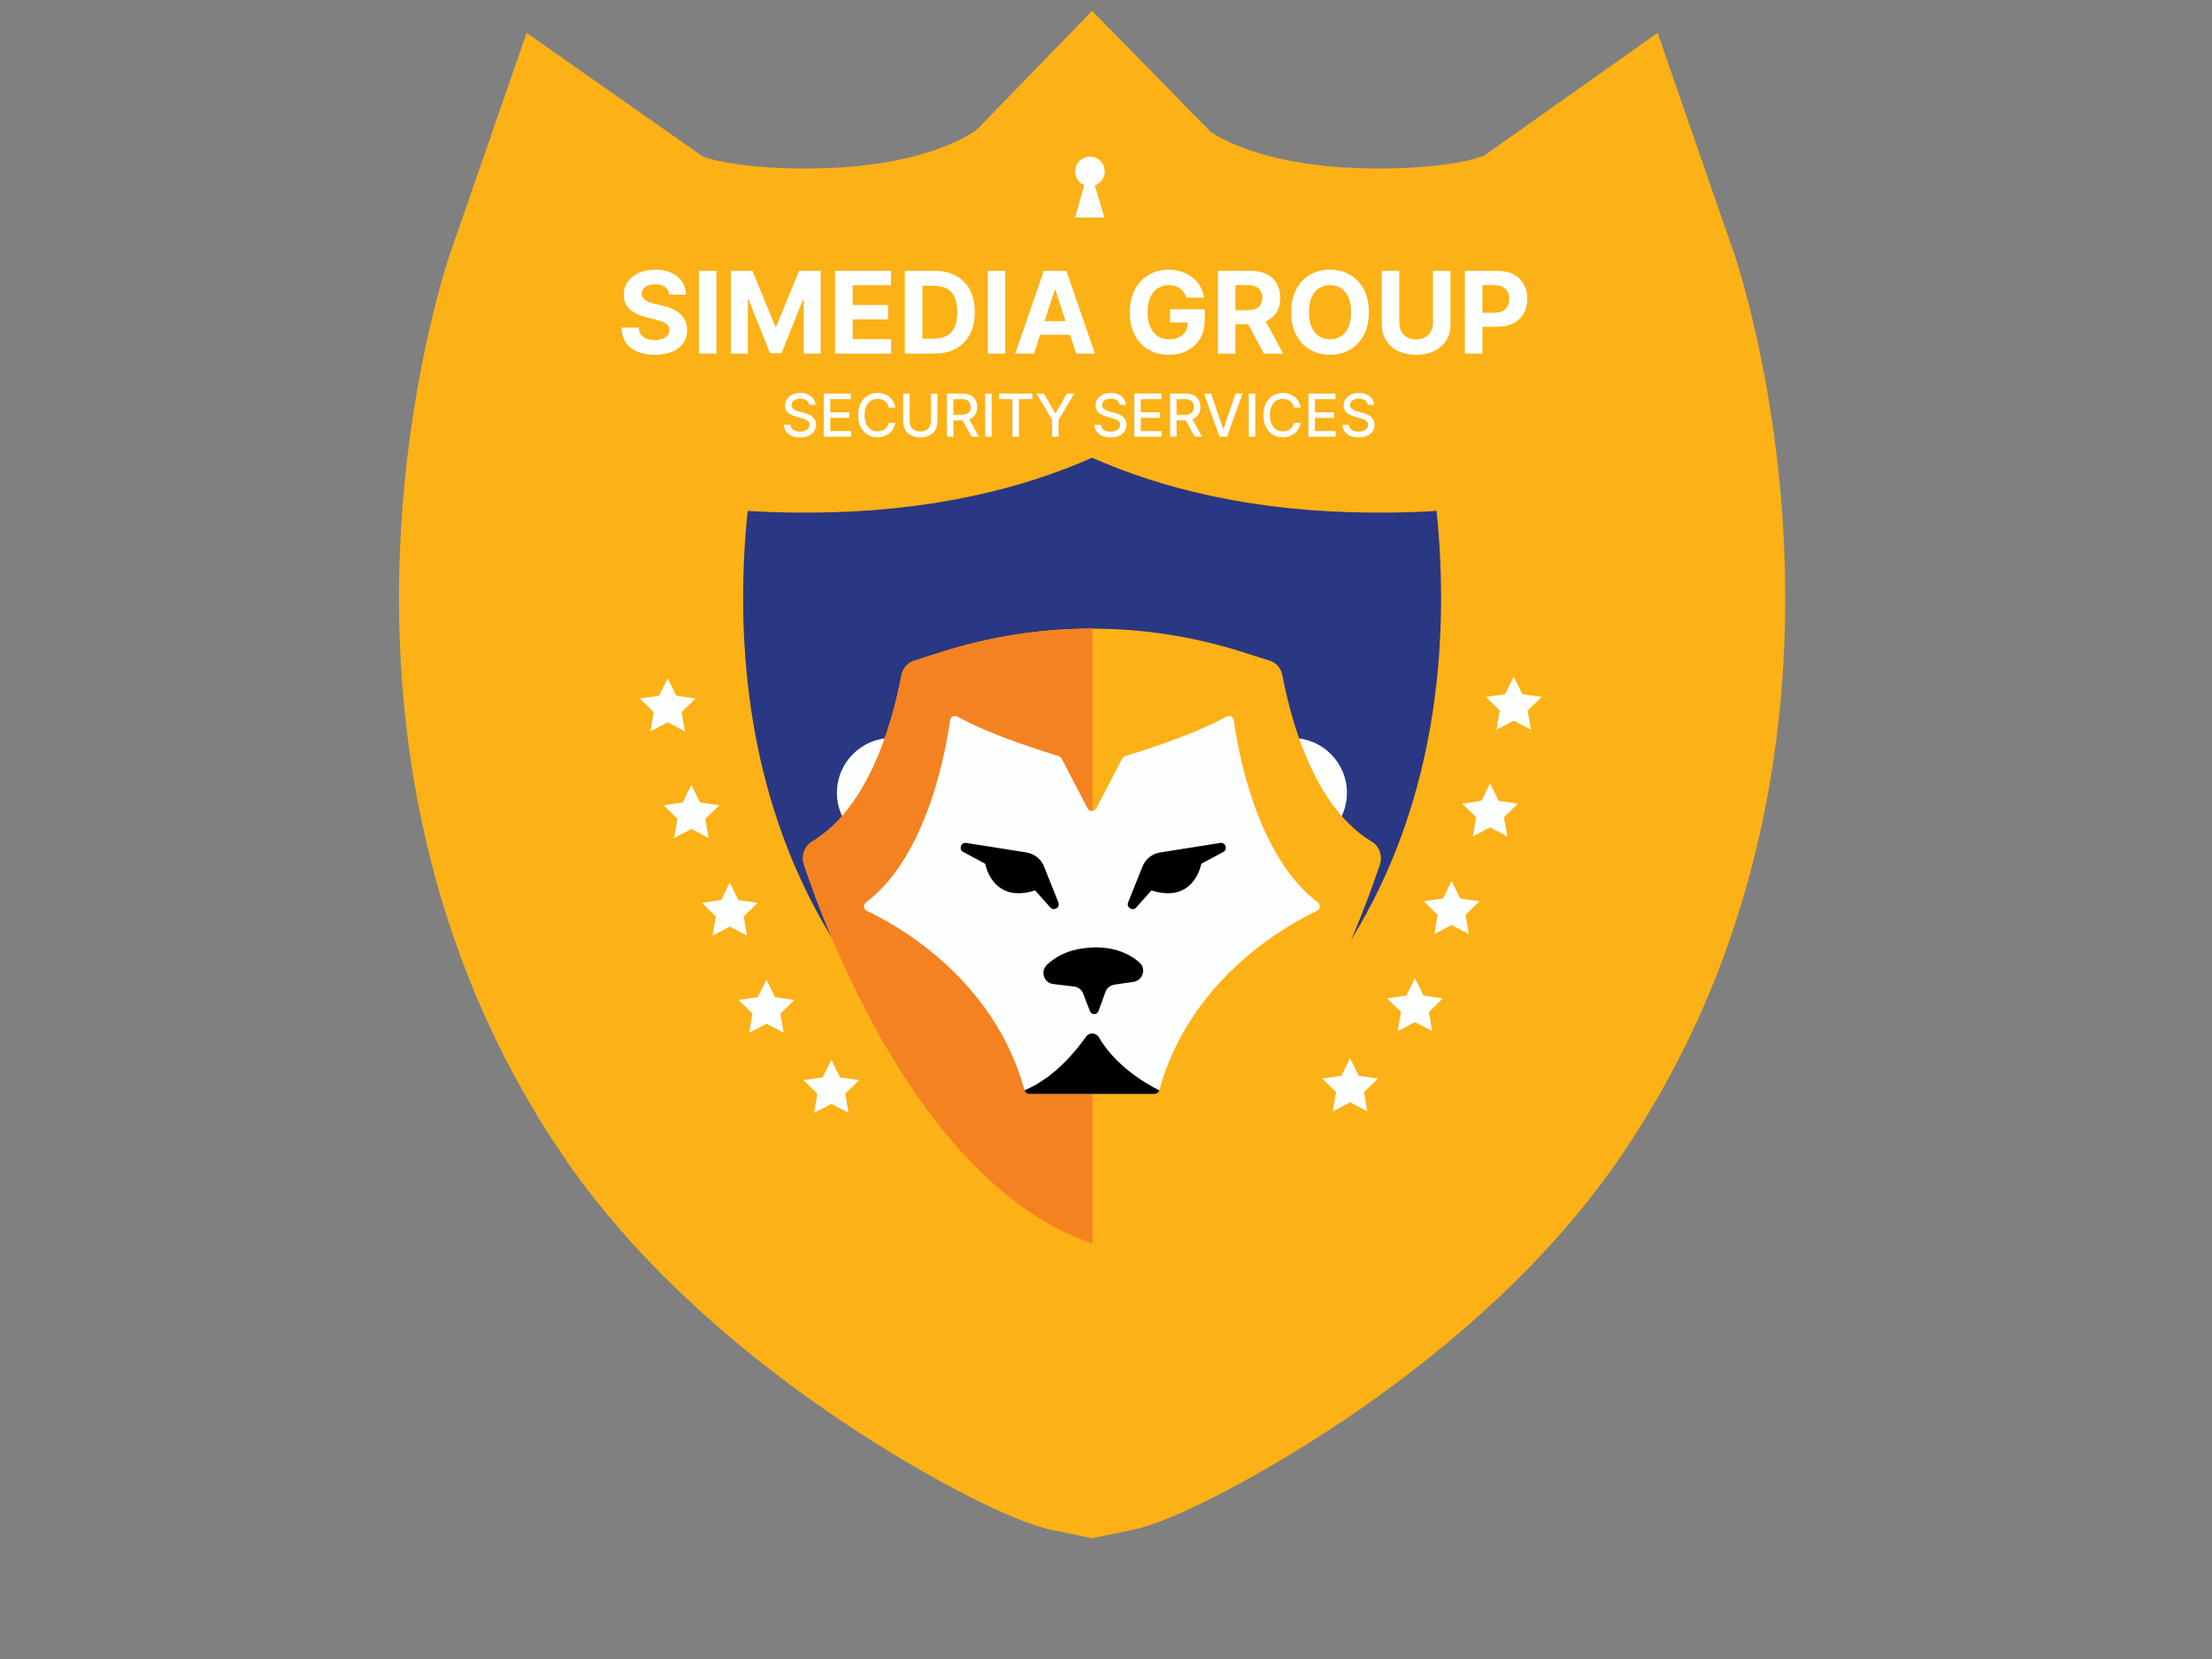 <svg width="932" height="699" viewBox="0 0 932 699" fill="none" xmlns="http://www.w3.org/2000/svg">
<rect x="0" y="0" width="932" height="699" fill="#808080" stroke="none"/>
<g clip-path="url(#clip0_2_4)">
<path d="M460.148 108.301C460.148 108.301 492.211 141.111 571.249 143.348C637.585 145.224 661.473 128.434 661.473 128.434C661.473 128.434 721.87 302.17 622.699 446.826C570.622 522.787 470.637 572.076 460.148 574.186C449.658 572.077 349.673 522.788 297.596 446.826C198.425 302.17 258.823 128.434 258.823 128.434C258.823 128.434 282.71 145.224 349.046 143.348C428.085 141.111 460.148 108.301 460.148 108.301Z" fill="#2A3782" stroke="#FCB116" stroke-width="145" stroke-miterlimit="10"/>
<path d="M459.235 78.469C462.678 78.469 465.469 75.678 465.469 72.235C465.469 68.791 462.678 66 459.235 66C455.791 66 453 68.791 453 72.235C453 75.678 455.791 78.469 459.235 78.469Z" fill="#FDFEFE"/>
<path d="M458.974 70.44L453 91.663H465.311L458.974 70.44Z" fill="#FDFEFE"/>
<path d="M375.733 357.153C388.493 357.153 398.838 346.808 398.838 334.047C398.838 321.287 388.493 310.942 375.733 310.942C362.972 310.942 352.627 321.287 352.627 334.047C352.627 346.808 362.972 357.153 375.733 357.153Z" fill="#FDFEFE"/>
<path d="M544.405 357.153C557.166 357.153 567.511 346.808 567.511 334.047C567.511 321.287 557.166 310.942 544.405 310.942C531.644 310.942 521.3 321.287 521.3 334.047C521.3 346.808 531.644 357.153 544.405 357.153Z" fill="#FDFEFE"/>
<path d="M535.161 278.44L523.807 274.818C482.206 261.548 437.933 261.548 396.333 274.818L384.978 278.44C382.411 279.259 380.452 281.505 379.881 284.324C377.609 295.539 369.243 338.336 342.14 354.622C338.972 356.525 337.506 360.578 338.733 364.258C348.031 392.163 388.06 499.642 460.069 523.798C532.078 499.642 572.107 392.163 581.405 364.258C582.632 360.578 581.166 356.526 577.998 354.622C550.895 338.336 542.529 295.539 540.258 284.324C539.687 281.505 537.727 279.259 535.161 278.44Z" fill="#FCB116"/>
<path d="M460.32 523.709V264.872C438.768 264.846 417.213 268.158 396.331 274.818L384.976 278.44C382.409 279.259 380.45 281.505 379.878 284.325C377.607 295.539 369.241 338.336 342.138 354.623C338.97 356.526 337.505 360.578 338.731 364.258C348.029 392.163 388.058 499.642 460.067 523.798C460.153 523.769 460.236 523.736 460.32 523.709Z" fill="#F58220"/>
<path d="M516.735 301.925C502.177 310.044 478.808 317.153 474.087 318.549C473.54 318.71 473.089 319.085 472.827 319.591L461.93 340.56C461.147 342.066 458.991 342.066 458.208 340.56L447.311 319.591C447.048 319.085 446.597 318.71 446.05 318.549C441.329 317.153 417.96 310.044 403.402 301.925C402.108 301.202 400.503 301.986 400.301 303.455C398.622 315.694 390.819 360.682 364.886 380.215C363.617 381.171 363.784 383.116 365.224 383.789C377.314 389.446 418.622 411.879 431.697 459.383C431.947 460.293 432.765 460.932 433.708 460.932H454.292H465.844H486.428C487.372 460.932 488.19 460.293 488.44 459.383C501.514 411.879 542.823 389.446 554.913 383.789C556.353 383.116 556.521 381.17 555.251 380.215C529.318 360.681 521.514 315.693 519.836 303.455C519.634 301.986 518.029 301.203 516.735 301.925Z" fill="#FDFEFE"/>
<path d="M477.577 413.703C481.497 413.133 483.093 408.209 480.134 405.575C475.125 401.118 466.601 397.564 454.211 399.934C448.339 401.057 444.098 403.741 441.171 406.442C438.199 409.182 439.796 414.139 443.81 414.617L452.549 415.658C454.287 415.864 455.769 417.017 456.398 418.651L459.247 426.056C459.881 427.703 462.218 427.682 462.824 426.025L465.784 417.92C466.38 416.289 467.822 415.116 469.541 414.868L477.577 413.703Z" fill="black"/>
<path d="M445.945 380.243L439.883 365.079C438.631 361.946 435.822 359.703 432.49 359.176L407.117 355.159C404.852 354.8 403.815 357.878 405.836 358.962L415.109 363.935C415.109 363.935 417.989 380.93 436.135 375.169L442.535 382.353C444.052 384.055 446.791 382.36 445.945 380.243Z" fill="black"/>
<path d="M475.319 380.243L481.381 365.079C482.633 361.946 485.441 359.703 488.774 359.176L514.148 355.159C516.412 354.8 517.449 357.878 515.428 358.962L506.155 363.935C506.155 363.935 503.275 380.93 485.128 375.169L478.728 382.353C477.212 384.055 474.473 382.36 475.319 380.243Z" fill="black"/>
<path d="M463.057 437.117C461.861 435.035 458.953 434.85 457.573 436.814C453.106 443.172 443.996 454.224 431.697 459.383C431.947 460.293 432.765 460.932 433.708 460.932H454.292H465.844H486.428C487.372 460.932 488.19 460.293 488.44 459.383C488.441 459.383 471.341 451.54 463.057 437.117Z" fill="black"/>
<path d="M281.972 124.131C281.835 122.756 281.25 121.687 280.216 120.926C279.182 120.165 277.778 119.784 276.006 119.784C274.801 119.784 273.784 119.955 272.955 120.295C272.125 120.625 271.489 121.085 271.045 121.676C270.614 122.267 270.398 122.938 270.398 123.688C270.375 124.312 270.506 124.858 270.79 125.324C271.085 125.79 271.489 126.193 272 126.534C272.511 126.864 273.102 127.153 273.773 127.403C274.443 127.642 275.159 127.847 275.92 128.017L279.057 128.767C280.58 129.108 281.977 129.562 283.25 130.131C284.523 130.699 285.625 131.398 286.557 132.227C287.489 133.057 288.21 134.034 288.722 135.159C289.244 136.284 289.511 137.574 289.523 139.028C289.511 141.165 288.966 143.017 287.886 144.585C286.818 146.142 285.273 147.352 283.25 148.216C281.239 149.068 278.813 149.494 275.972 149.494C273.153 149.494 270.699 149.062 268.608 148.199C266.528 147.335 264.903 146.057 263.733 144.364C262.574 142.659 261.966 140.551 261.909 138.04H269.051C269.131 139.21 269.466 140.187 270.057 140.972C270.659 141.744 271.46 142.33 272.46 142.727C273.472 143.114 274.614 143.307 275.886 143.307C277.136 143.307 278.222 143.125 279.142 142.761C280.074 142.398 280.795 141.892 281.307 141.244C281.818 140.597 282.074 139.852 282.074 139.011C282.074 138.227 281.841 137.568 281.375 137.034C280.92 136.5 280.25 136.045 279.364 135.67C278.489 135.295 277.415 134.955 276.142 134.648L272.341 133.693C269.398 132.977 267.074 131.858 265.369 130.335C263.665 128.812 262.818 126.761 262.83 124.182C262.818 122.068 263.381 120.222 264.517 118.642C265.665 117.062 267.239 115.83 269.239 114.943C271.239 114.057 273.511 113.614 276.057 113.614C278.648 113.614 280.909 114.057 282.841 114.943C284.784 115.83 286.295 117.062 287.375 118.642C288.455 120.222 289.011 122.051 289.045 124.131H281.972ZM301.868 114.091V149H294.487V114.091H301.868ZM307.94 114.091H317.043L326.656 137.545H327.065L336.679 114.091H345.781V149H338.622V126.278H338.332L329.298 148.83H324.423L315.389 126.193H315.099V149H307.94V114.091ZM351.862 149V114.091H375.385V120.176H359.243V128.494H374.175V134.58H359.243V142.915H375.453V149H351.862ZM393.628 149H381.253V114.091H393.73C397.241 114.091 400.264 114.79 402.798 116.188C405.332 117.574 407.281 119.568 408.645 122.17C410.02 124.773 410.707 127.886 410.707 131.511C410.707 135.148 410.02 138.273 408.645 140.886C407.281 143.5 405.321 145.506 402.764 146.903C400.219 148.301 397.173 149 393.628 149ZM388.634 142.676H393.321C395.503 142.676 397.338 142.29 398.827 141.517C400.327 140.733 401.452 139.523 402.202 137.886C402.963 136.239 403.344 134.114 403.344 131.511C403.344 128.932 402.963 126.824 402.202 125.188C401.452 123.551 400.332 122.347 398.844 121.574C397.355 120.801 395.52 120.415 393.338 120.415H388.634V142.676ZM423.555 114.091V149H416.175V114.091H423.555ZM435.645 149H427.736L439.787 114.091H449.298L461.332 149H453.423L444.679 122.068H444.406L435.645 149ZM435.151 135.278H453.832V141.04H435.151V135.278ZM499.791 125.375C499.553 124.545 499.217 123.812 498.786 123.176C498.354 122.528 497.825 121.983 497.2 121.54C496.587 121.085 495.882 120.739 495.087 120.5C494.303 120.261 493.433 120.142 492.479 120.142C490.695 120.142 489.126 120.585 487.774 121.472C486.433 122.358 485.388 123.648 484.638 125.341C483.888 127.023 483.513 129.08 483.513 131.511C483.513 133.943 483.882 136.011 484.621 137.716C485.359 139.42 486.405 140.722 487.757 141.619C489.109 142.506 490.706 142.949 492.547 142.949C494.217 142.949 495.643 142.653 496.825 142.062C498.018 141.46 498.928 140.614 499.553 139.523C500.189 138.432 500.507 137.142 500.507 135.653L502.007 135.875H493.007V130.318H507.615V134.716C507.615 137.784 506.967 140.42 505.672 142.625C504.376 144.818 502.592 146.511 500.32 147.705C498.047 148.886 495.445 149.477 492.513 149.477C489.24 149.477 486.365 148.756 483.888 147.312C481.411 145.858 479.479 143.795 478.092 141.125C476.717 138.443 476.03 135.261 476.03 131.58C476.03 128.75 476.439 126.227 477.257 124.011C478.087 121.784 479.246 119.898 480.734 118.352C482.223 116.807 483.956 115.631 485.933 114.824C487.911 114.017 490.053 113.614 492.359 113.614C494.337 113.614 496.178 113.903 497.882 114.483C499.587 115.051 501.098 115.858 502.416 116.903C503.746 117.949 504.831 119.193 505.672 120.636C506.513 122.068 507.053 123.648 507.291 125.375H499.791ZM513.159 149V114.091H526.932C529.568 114.091 531.818 114.562 533.682 115.506C535.557 116.437 536.983 117.761 537.96 119.477C538.949 121.182 539.443 123.187 539.443 125.494C539.443 127.812 538.943 129.807 537.943 131.477C536.943 133.136 535.494 134.409 533.597 135.295C531.71 136.182 529.426 136.625 526.744 136.625H517.523V130.693H525.551C526.96 130.693 528.131 130.5 529.062 130.114C529.994 129.727 530.688 129.148 531.142 128.375C531.608 127.602 531.841 126.642 531.841 125.494C531.841 124.335 531.608 123.358 531.142 122.562C530.688 121.767 529.989 121.165 529.045 120.756C528.114 120.335 526.938 120.125 525.517 120.125H520.54V149H513.159ZM532.011 133.114L540.688 149H532.54L524.051 133.114H532.011ZM576.739 131.545C576.739 135.352 576.017 138.591 574.574 141.261C573.142 143.932 571.188 145.972 568.71 147.381C566.244 148.778 563.472 149.477 560.392 149.477C557.29 149.477 554.506 148.773 552.04 147.364C549.574 145.955 547.625 143.915 546.193 141.244C544.761 138.574 544.045 135.341 544.045 131.545C544.045 127.739 544.761 124.5 546.193 121.83C547.625 119.159 549.574 117.125 552.04 115.727C554.506 114.318 557.29 113.614 560.392 113.614C563.472 113.614 566.244 114.318 568.71 115.727C571.188 117.125 573.142 119.159 574.574 121.83C576.017 124.5 576.739 127.739 576.739 131.545ZM569.256 131.545C569.256 129.08 568.886 127 568.148 125.307C567.42 123.614 566.392 122.33 565.062 121.455C563.733 120.58 562.176 120.142 560.392 120.142C558.608 120.142 557.051 120.58 555.722 121.455C554.392 122.33 553.358 123.614 552.619 125.307C551.892 127 551.528 129.08 551.528 131.545C551.528 134.011 551.892 136.091 552.619 137.784C553.358 139.477 554.392 140.761 555.722 141.636C557.051 142.511 558.608 142.949 560.392 142.949C562.176 142.949 563.733 142.511 565.062 141.636C566.392 140.761 567.42 139.477 568.148 137.784C568.886 136.091 569.256 134.011 569.256 131.545ZM603.768 114.091H611.149V136.761C611.149 139.307 610.541 141.534 609.325 143.443C608.121 145.352 606.433 146.841 604.263 147.909C602.092 148.966 599.564 149.494 596.678 149.494C593.78 149.494 591.246 148.966 589.075 147.909C586.905 146.841 585.217 145.352 584.013 143.443C582.808 141.534 582.206 139.307 582.206 136.761V114.091H589.587V136.131C589.587 137.46 589.876 138.642 590.456 139.676C591.047 140.71 591.876 141.523 592.945 142.114C594.013 142.705 595.257 143 596.678 143C598.109 143 599.354 142.705 600.411 142.114C601.479 141.523 602.303 140.71 602.882 139.676C603.473 138.642 603.768 137.46 603.768 136.131V114.091ZM617.222 149V114.091H630.994C633.642 114.091 635.898 114.597 637.761 115.608C639.625 116.608 641.045 118 642.023 119.784C643.011 121.557 643.506 123.602 643.506 125.92C643.506 128.239 643.006 130.284 642.006 132.057C641.006 133.83 639.557 135.21 637.659 136.199C635.773 137.187 633.489 137.682 630.807 137.682H622.028V131.767H629.614C631.034 131.767 632.205 131.523 633.125 131.034C634.057 130.534 634.75 129.847 635.205 128.972C635.67 128.085 635.903 127.068 635.903 125.92C635.903 124.761 635.67 123.75 635.205 122.886C634.75 122.011 634.057 121.335 633.125 120.858C632.193 120.369 631.011 120.125 629.58 120.125H624.602V149H617.222Z" fill="#FDFEFE"/>
<path d="M340.914 170.594C340.819 169.754 340.429 169.103 339.742 168.641C339.056 168.174 338.192 167.94 337.15 167.94C336.404 167.94 335.759 168.058 335.214 168.295C334.67 168.526 334.247 168.846 333.945 169.254C333.649 169.656 333.501 170.115 333.501 170.63C333.501 171.062 333.602 171.435 333.803 171.749C334.01 172.062 334.279 172.326 334.611 172.539C334.948 172.746 335.309 172.92 335.694 173.062C336.079 173.199 336.449 173.311 336.804 173.4L338.579 173.862C339.159 174.004 339.754 174.196 340.364 174.439C340.973 174.681 341.538 175.001 342.059 175.397C342.58 175.794 343 176.285 343.32 176.871C343.645 177.457 343.808 178.158 343.808 178.975C343.808 180.005 343.542 180.919 343.009 181.718C342.482 182.517 341.716 183.148 340.71 183.609C339.71 184.071 338.499 184.302 337.079 184.302C335.718 184.302 334.54 184.086 333.545 183.654C332.551 183.222 331.773 182.609 331.211 181.816C330.648 181.017 330.338 180.07 330.278 178.975H333.031C333.084 179.632 333.297 180.18 333.67 180.618C334.049 181.05 334.531 181.372 335.117 181.585C335.709 181.792 336.357 181.896 337.061 181.896C337.836 181.896 338.526 181.775 339.13 181.532C339.739 181.283 340.219 180.94 340.568 180.502C340.917 180.058 341.092 179.54 341.092 178.949C341.092 178.41 340.938 177.969 340.63 177.626C340.328 177.282 339.917 176.998 339.396 176.773C338.881 176.549 338.298 176.35 337.647 176.179L335.499 175.593C334.043 175.196 332.888 174.613 332.036 173.844C331.19 173.074 330.767 172.056 330.767 170.79C330.767 169.742 331.051 168.828 331.619 168.047C332.187 167.265 332.957 166.659 333.927 166.227C334.898 165.789 335.993 165.57 337.212 165.57C338.443 165.57 339.529 165.786 340.47 166.218C341.417 166.65 342.163 167.245 342.707 168.002C343.252 168.754 343.536 169.618 343.56 170.594H340.914ZM347.086 184V165.818H358.486V168.18H349.83V173.719H357.891V176.072H349.83V181.638H358.592V184H347.086ZM377.251 171.731H374.481C374.375 171.139 374.176 170.618 373.886 170.168C373.596 169.719 373.241 169.337 372.821 169.023C372.401 168.709 371.93 168.473 371.409 168.313C370.895 168.153 370.347 168.073 369.767 168.073C368.719 168.073 367.781 168.337 366.953 168.863C366.13 169.39 365.479 170.162 365 171.18C364.526 172.198 364.289 173.441 364.289 174.909C364.289 176.389 364.526 177.638 365 178.656C365.479 179.674 366.133 180.443 366.962 180.964C367.79 181.485 368.722 181.745 369.758 181.745C370.332 181.745 370.877 181.668 371.392 181.514C371.913 181.354 372.383 181.121 372.803 180.813C373.223 180.505 373.579 180.129 373.869 179.685C374.165 179.236 374.369 178.721 374.481 178.141L377.251 178.15C377.103 179.043 376.816 179.866 376.39 180.618C375.97 181.363 375.428 182.008 374.765 182.553C374.108 183.092 373.357 183.509 372.51 183.805C371.664 184.101 370.741 184.249 369.74 184.249C368.166 184.249 366.763 183.876 365.532 183.13C364.301 182.378 363.331 181.304 362.62 179.907C361.916 178.511 361.564 176.844 361.564 174.909C361.564 172.968 361.919 171.302 362.629 169.911C363.339 168.514 364.31 167.443 365.541 166.697C366.772 165.945 368.172 165.57 369.74 165.57C370.705 165.57 371.605 165.709 372.439 165.987C373.28 166.259 374.034 166.662 374.703 167.194C375.372 167.721 375.925 168.366 376.363 169.13C376.801 169.887 377.097 170.754 377.251 171.731ZM392.226 165.818H394.978V177.777C394.978 179.049 394.679 180.177 394.081 181.159C393.483 182.136 392.643 182.905 391.56 183.467C390.477 184.024 389.207 184.302 387.751 184.302C386.301 184.302 385.035 184.024 383.952 183.467C382.869 182.905 382.028 182.136 381.43 181.159C380.833 180.177 380.534 179.049 380.534 177.777V165.818H383.277V177.555C383.277 178.377 383.457 179.108 383.818 179.748C384.185 180.387 384.703 180.89 385.372 181.257C386.041 181.618 386.834 181.798 387.751 181.798C388.675 181.798 389.471 181.618 390.139 181.257C390.814 180.89 391.329 180.387 391.684 179.748C392.045 179.108 392.226 178.377 392.226 177.555V165.818ZM398.966 184V165.818H405.447C406.856 165.818 408.025 166.061 408.954 166.546C409.889 167.031 410.587 167.703 411.049 168.561C411.511 169.414 411.741 170.399 411.741 171.518C411.741 172.63 411.508 173.61 411.04 174.456C410.578 175.297 409.88 175.951 408.945 176.418C408.016 176.886 406.847 177.12 405.438 177.12H400.529V174.758H405.19C406.077 174.758 406.799 174.631 407.356 174.376C407.918 174.122 408.329 173.752 408.59 173.267C408.85 172.781 408.98 172.198 408.98 171.518C408.98 170.831 408.847 170.236 408.581 169.733C408.321 169.23 407.909 168.846 407.347 168.579C406.791 168.307 406.06 168.171 405.154 168.171H401.71V184H398.966ZM407.942 175.797L412.434 184H409.309L404.906 175.797H407.942ZM417.823 165.818V184H415.08V165.818H417.823ZM420.921 168.18V165.818H434.993V168.18H429.32V184H426.585V168.18H420.921ZM436.699 165.818H439.815L444.565 174.083H444.76L449.51 165.818H452.626L446.03 176.862V184H443.296V176.862L436.699 165.818ZM471.749 170.594C471.654 169.754 471.264 169.103 470.577 168.641C469.891 168.174 469.026 167.94 467.985 167.94C467.239 167.94 466.594 168.058 466.049 168.295C465.505 168.526 465.082 168.846 464.78 169.254C464.484 169.656 464.336 170.115 464.336 170.63C464.336 171.062 464.437 171.435 464.638 171.749C464.845 172.062 465.114 172.326 465.446 172.539C465.783 172.746 466.144 172.92 466.529 173.062C466.914 173.199 467.283 173.311 467.639 173.4L469.414 173.862C469.994 174.004 470.589 174.196 471.199 174.439C471.808 174.681 472.373 175.001 472.894 175.397C473.415 175.794 473.835 176.285 474.155 176.871C474.48 177.457 474.643 178.158 474.643 178.975C474.643 180.005 474.377 180.919 473.844 181.718C473.317 182.517 472.551 183.148 471.545 183.609C470.545 184.071 469.334 184.302 467.914 184.302C466.553 184.302 465.375 184.086 464.38 183.654C463.386 183.222 462.608 182.609 462.046 181.816C461.483 181.017 461.173 180.07 461.113 178.975H463.866C463.919 179.632 464.132 180.18 464.505 180.618C464.883 181.05 465.366 181.372 465.952 181.585C466.544 181.792 467.192 181.896 467.896 181.896C468.671 181.896 469.361 181.775 469.965 181.532C470.574 181.283 471.054 180.94 471.403 180.502C471.752 180.058 471.927 179.54 471.927 178.949C471.927 178.41 471.773 177.969 471.465 177.626C471.163 177.282 470.752 176.998 470.231 176.773C469.716 176.549 469.133 176.35 468.482 176.179L466.334 175.593C464.878 175.196 463.723 174.613 462.871 173.844C462.025 173.074 461.602 172.056 461.602 170.79C461.602 169.742 461.886 168.828 462.454 168.047C463.022 167.265 463.792 166.659 464.762 166.227C465.733 165.789 466.828 165.57 468.047 165.57C469.278 165.57 470.364 165.786 471.305 166.218C472.252 166.65 472.998 167.245 473.542 168.002C474.087 168.754 474.371 169.618 474.395 170.594H471.749ZM477.921 184V165.818H489.32V168.18H480.665V173.719H488.726V176.072H480.665V181.638H489.427V184H477.921ZM492.985 184V165.818H499.466C500.874 165.818 502.043 166.061 502.972 166.546C503.908 167.031 504.606 167.703 505.068 168.561C505.529 169.414 505.76 170.399 505.76 171.518C505.76 172.63 505.526 173.61 505.059 174.456C504.597 175.297 503.899 175.951 502.964 176.418C502.034 176.886 500.865 177.12 499.457 177.12H494.547V174.758H499.208C500.096 174.758 500.818 174.631 501.374 174.376C501.937 174.122 502.348 173.752 502.608 173.267C502.869 172.781 502.999 172.198 502.999 171.518C502.999 170.831 502.866 170.236 502.6 169.733C502.339 169.23 501.928 168.846 501.366 168.579C500.809 168.307 500.078 168.171 499.173 168.171H495.728V184H492.985ZM501.96 175.797L506.453 184H503.328L498.924 175.797H501.96ZM510.248 165.818L515.308 180.626H515.512L520.573 165.818H523.538L516.995 184H513.826L507.283 165.818H510.248ZM528.907 165.818V184H526.164V165.818H528.907ZM548.003 171.731H545.233C545.127 171.139 544.928 170.618 544.638 170.168C544.348 169.719 543.993 169.337 543.573 169.023C543.153 168.709 542.682 168.473 542.161 168.313C541.646 168.153 541.099 168.073 540.519 168.073C539.471 168.073 538.533 168.337 537.705 168.863C536.882 169.39 536.231 170.162 535.752 171.18C535.278 172.198 535.041 173.441 535.041 174.909C535.041 176.389 535.278 177.638 535.752 178.656C536.231 179.674 536.885 180.443 537.714 180.964C538.542 181.485 539.474 181.745 540.51 181.745C541.084 181.745 541.629 181.668 542.144 181.514C542.664 181.354 543.135 181.121 543.555 180.813C543.975 180.505 544.331 180.129 544.621 179.685C544.916 179.236 545.121 178.721 545.233 178.141L548.003 178.15C547.855 179.043 547.568 179.866 547.142 180.618C546.722 181.363 546.18 182.008 545.517 182.553C544.86 183.092 544.109 183.509 543.262 183.805C542.416 184.101 541.493 184.249 540.492 184.249C538.918 184.249 537.515 183.876 536.284 183.13C535.053 182.378 534.083 181.304 533.372 179.907C532.668 178.511 532.316 176.844 532.316 174.909C532.316 172.968 532.671 171.302 533.381 169.911C534.091 168.514 535.062 167.443 536.293 166.697C537.524 165.945 538.924 165.57 540.492 165.57C541.457 165.57 542.357 165.709 543.191 165.987C544.032 166.259 544.786 166.662 545.455 167.194C546.124 167.721 546.677 168.366 547.115 169.13C547.553 169.887 547.849 170.754 548.003 171.731ZM551.286 184V165.818H562.685V168.18H554.029V173.719H562.09V176.072H554.029V181.638H562.791V184H551.286ZM576.266 170.594C576.171 169.754 575.78 169.103 575.094 168.641C574.407 168.174 573.543 167.94 572.501 167.94C571.756 167.94 571.111 168.058 570.566 168.295C570.022 168.526 569.598 168.846 569.297 169.254C569.001 169.656 568.853 170.115 568.853 170.63C568.853 171.062 568.953 171.435 569.154 171.749C569.362 172.062 569.631 172.326 569.962 172.539C570.3 172.746 570.661 172.92 571.045 173.062C571.43 173.199 571.8 173.311 572.155 173.4L573.931 173.862C574.511 174.004 575.106 174.196 575.715 174.439C576.325 174.681 576.89 175.001 577.411 175.397C577.932 175.794 578.352 176.285 578.672 176.871C578.997 177.457 579.16 178.158 579.16 178.975C579.16 180.005 578.893 180.919 578.361 181.718C577.834 182.517 577.068 183.148 576.061 183.609C575.061 184.071 573.851 184.302 572.43 184.302C571.069 184.302 569.891 184.086 568.897 183.654C567.903 183.222 567.124 182.609 566.562 181.816C566 181.017 565.689 180.07 565.63 178.975H568.382C568.435 179.632 568.648 180.18 569.021 180.618C569.4 181.05 569.882 181.372 570.468 181.585C571.06 181.792 571.708 181.896 572.413 181.896C573.188 181.896 573.877 181.775 574.481 181.532C575.091 181.283 575.57 180.94 575.919 180.502C576.269 180.058 576.443 179.54 576.443 178.949C576.443 178.41 576.289 177.969 575.982 177.626C575.68 177.282 575.268 176.998 574.748 176.773C574.233 176.549 573.65 176.35 572.999 176.179L570.85 175.593C569.394 175.196 568.24 174.613 567.388 173.844C566.541 173.074 566.118 172.056 566.118 170.79C566.118 169.742 566.402 168.828 566.971 168.047C567.539 167.265 568.308 166.659 569.279 166.227C570.249 165.789 571.344 165.57 572.564 165.57C573.795 165.57 574.881 165.786 575.822 166.218C576.769 166.65 577.514 167.245 578.059 168.002C578.603 168.754 578.888 169.618 578.911 170.594H576.266Z" fill="#FDFEFE"/>
<path d="M637.78 285.108L641.412 292.467L649.533 293.647L643.656 299.376L645.044 307.463L637.78 303.645L630.517 307.463L631.904 299.376L626.028 293.647L634.149 292.467L637.78 285.108Z" fill="#FDFEFE"/>
<path d="M627.81 330.066L631.442 337.425L639.562 338.604L633.686 344.332L635.073 352.421L627.81 348.601L620.547 352.421L621.934 344.332L616.058 338.604L624.178 337.425L627.81 330.066Z" fill="#FDFEFE"/>
<path d="M611.62 371.204L615.251 378.562L623.372 379.742L617.496 385.47L618.883 393.558L611.62 389.739L604.356 393.558L605.743 385.47L599.867 379.742L607.988 378.562L611.62 371.204Z" fill="#FDFEFE"/>
<path d="M596.168 412.114L599.8 419.473L607.921 420.654L602.044 426.382L603.432 434.469L596.168 430.651L588.905 434.469L590.292 426.382L584.416 420.654L592.537 419.473L596.168 412.114Z" fill="#FDFEFE"/>
<path d="M568.83 445.887L572.462 453.246L580.582 454.426L574.706 460.154L576.093 468.242L568.83 464.423L561.567 468.242L562.954 460.154L557.078 454.426L565.198 453.246L568.83 445.887Z" fill="#FDFEFE"/>
<path d="M281.32 285.779L277.689 293.138L269.568 294.318L275.444 300.047L274.057 308.134L281.32 304.316L288.584 308.134L287.197 300.047L293.073 294.318L284.952 293.138L281.32 285.779Z" fill="#FDFEFE"/>
<path d="M291.291 330.737L287.659 338.096L279.538 339.275L285.415 345.003L284.027 353.092L291.291 349.272L298.555 353.092L297.167 345.003L303.044 339.275L294.922 338.096L291.291 330.737Z" fill="#FDFEFE"/>
<path d="M307.481 371.875L303.849 379.233L295.729 380.413L301.605 386.141L300.218 394.229L307.481 390.41L314.744 394.229L313.357 386.141L319.233 380.413L311.113 379.233L307.481 371.875Z" fill="#FDFEFE"/>
<path d="M322.932 412.785L319.301 420.144L311.18 421.324L317.056 427.053L315.669 435.14L322.932 431.322L330.196 435.14L328.809 427.053L334.685 421.324L326.564 420.144L322.932 412.785Z" fill="#FDFEFE"/>
<path d="M350.271 446.558L346.639 453.917L338.518 455.097L344.395 460.825L343.008 468.913L350.271 465.094L357.534 468.913L356.147 460.825L362.023 455.097L353.902 453.917L350.271 446.558Z" fill="#FDFEFE"/>
</g>
<defs>
<clipPath id="clip0_2_4">
<rect width="932" height="699" fill="white"/>
</clipPath>
</defs>
</svg>
